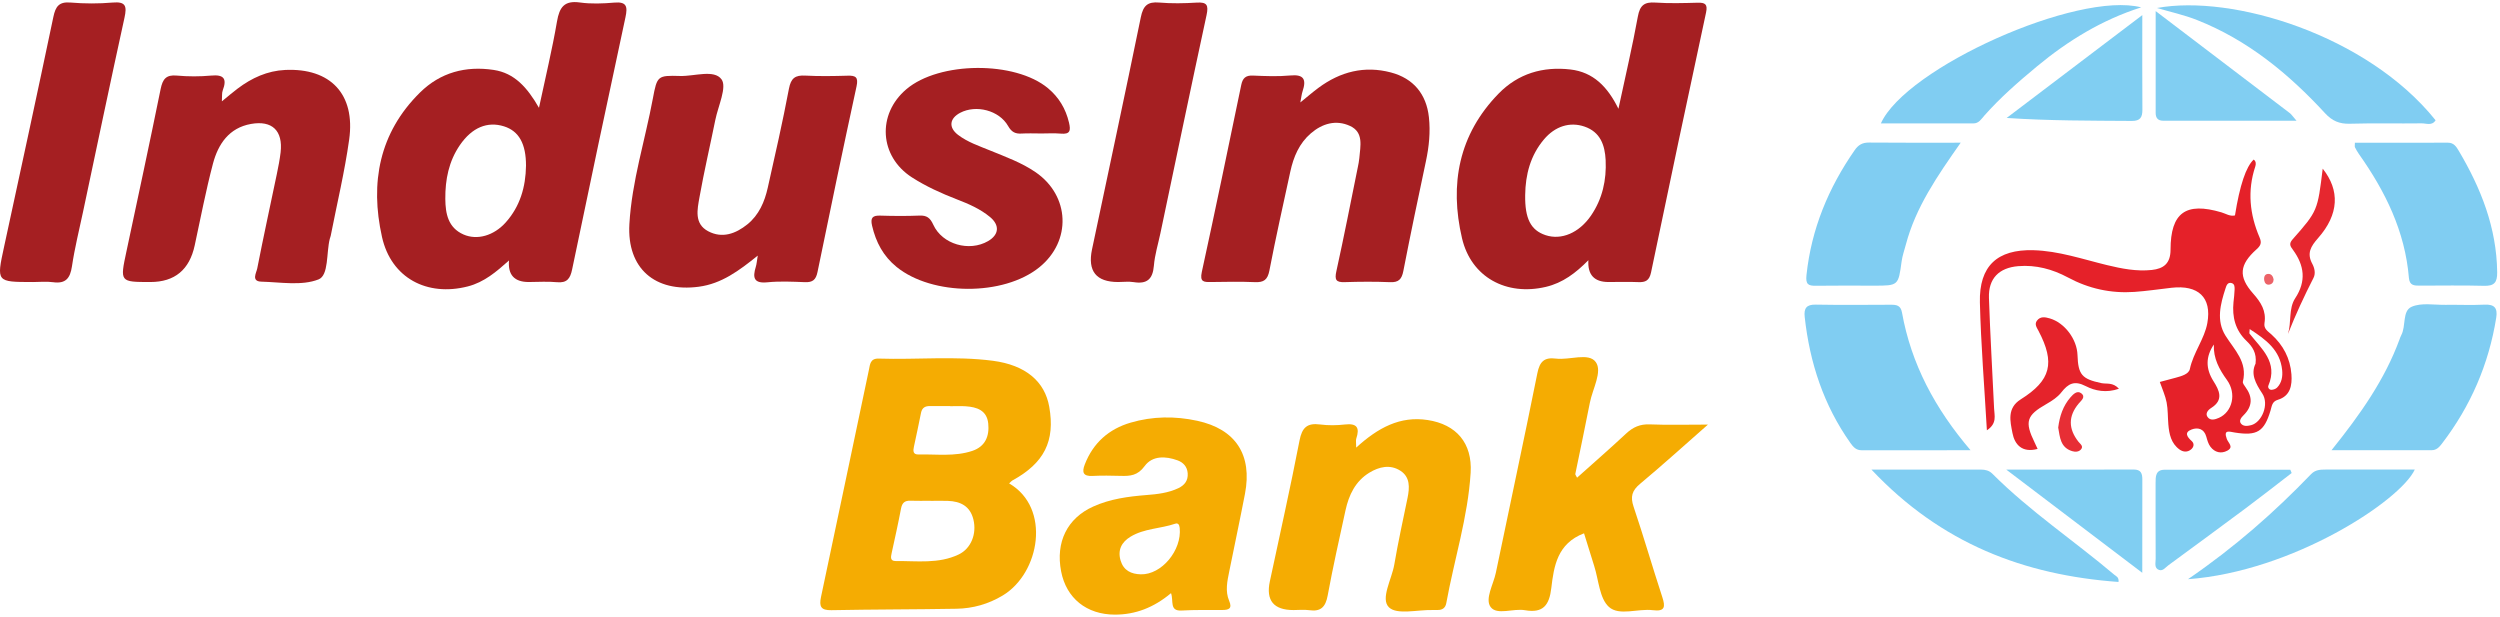 <svg width="166" height="41" viewBox="0 0 166 41" fill="none" xmlns="http://www.w3.org/2000/svg">
<g style="mix-blend-mode:luminosity">
<path d="M69.67 27.01C69.375 25.332 68.11 24.242 65.925 23.955C63.409 23.627 60.875 23.894 58.351 23.81C57.779 23.791 57.771 24.197 57.696 24.557C56.633 29.587 55.584 34.619 54.514 39.644C54.381 40.278 54.51 40.529 55.203 40.516C57.972 40.461 60.744 40.47 63.513 40.421C64.6 40.402 65.629 40.112 66.576 39.543C69.056 38.057 69.801 33.718 67.007 32.099C67.115 31.998 67.159 31.939 67.217 31.907C69.339 30.747 70.072 29.288 69.67 27.01ZM63.657 36.817C62.321 37.455 60.881 37.24 59.475 37.253C59.1 37.255 59.148 36.994 59.204 36.735C59.419 35.747 59.641 34.762 59.828 33.768C59.901 33.385 60.076 33.234 60.453 33.248C60.902 33.265 61.352 33.252 61.799 33.252V33.257C62.18 33.257 62.56 33.244 62.939 33.259C63.776 33.288 64.418 33.604 64.635 34.499C64.866 35.45 64.477 36.425 63.657 36.817ZM64.566 29.937C63.393 30.332 62.173 30.149 60.971 30.177C60.613 30.183 60.627 29.924 60.684 29.663C60.844 28.913 61.008 28.164 61.156 27.412C61.225 27.071 61.431 26.96 61.745 26.962C62.194 26.968 62.642 26.964 63.091 26.964V26.972C63.436 26.972 63.782 26.953 64.125 26.977C64.864 27.027 65.528 27.244 65.619 28.118C65.704 28.953 65.428 29.646 64.566 29.937Z" fill="#F5AC02"/>
<path d="M112.724 0.18C111.79 0.205 110.849 0.234 109.917 0.171C109.195 0.121 108.891 0.342 108.754 1.095C108.392 3.085 107.928 5.053 107.464 7.224C106.742 5.752 105.789 4.788 104.272 4.613C102.447 4.403 100.81 4.883 99.512 6.211C96.861 8.923 96.237 12.233 97.079 15.824C97.687 18.412 100.028 19.667 102.647 19.048C103.765 18.785 104.634 18.126 105.469 17.277C105.41 18.243 105.855 18.726 106.802 18.726C107.462 18.726 108.122 18.704 108.779 18.732C109.26 18.753 109.516 18.633 109.63 18.086C110.826 12.329 112.046 6.58 113.282 0.832C113.402 0.272 113.215 0.167 112.724 0.18ZM105.643 14.315C104.857 15.46 103.679 15.966 102.624 15.614C101.64 15.285 101.249 14.515 101.272 12.955C101.289 11.586 101.621 10.323 102.516 9.26C103.259 8.376 104.241 8.075 105.206 8.403C106.268 8.765 106.565 9.643 106.615 10.63C106.678 11.953 106.403 13.205 105.643 14.315Z" fill="#A51F22"/>
<path d="M40.79 0.173C40.033 0.238 39.255 0.27 38.505 0.165C37.473 0.022 37.149 0.47 36.984 1.428C36.668 3.277 36.225 5.102 35.788 7.159C35.008 5.803 34.161 4.851 32.781 4.643C30.925 4.363 29.244 4.807 27.89 6.142C25.174 8.818 24.563 12.146 25.364 15.732C25.973 18.465 28.36 19.711 31.063 19.018C32.147 18.74 32.954 18.048 33.799 17.294C33.716 18.248 34.151 18.726 35.105 18.726C35.73 18.726 36.358 18.677 36.976 18.738C37.644 18.803 37.862 18.505 37.989 17.89C39.153 12.304 40.33 6.723 41.531 1.144C41.683 0.436 41.614 0.102 40.79 0.173ZM33.584 14.765C32.788 15.656 31.679 15.966 30.776 15.57C29.754 15.119 29.579 14.195 29.569 13.212C29.558 11.93 29.798 10.706 30.541 9.628C31.34 8.47 32.357 8.041 33.468 8.39C34.458 8.704 34.929 9.546 34.927 11.005C34.906 12.414 34.533 13.702 33.584 14.765Z" fill="#A51F22"/>
<path d="M14.735 6.727C15.149 6.39 15.46 6.121 15.786 5.877C16.723 5.173 17.748 4.702 18.932 4.645C21.939 4.504 23.608 6.249 23.185 9.266C22.886 11.412 22.376 13.525 21.96 15.654C21.947 15.721 21.916 15.787 21.899 15.854C21.66 16.791 21.839 18.284 21.15 18.553C20.033 18.991 18.635 18.736 17.357 18.702C16.664 18.683 17.024 18.115 17.08 17.827C17.49 15.732 17.946 13.648 18.381 11.559C18.481 11.079 18.576 10.597 18.633 10.113C18.795 8.679 18.073 7.978 16.664 8.23C15.208 8.491 14.486 9.563 14.14 10.868C13.668 12.658 13.321 14.481 12.929 16.292C12.58 17.913 11.601 18.724 9.991 18.726C7.954 18.726 7.961 18.726 8.396 16.694C9.161 13.102 9.935 9.51 10.666 5.912C10.801 5.251 11.028 4.952 11.739 5.018C12.495 5.087 13.267 5.087 14.024 5.018C14.858 4.942 15.087 5.218 14.79 6.001C14.723 6.18 14.754 6.397 14.733 6.727H14.735Z" fill="#A51F22"/>
<path d="M86.343 6.801C86.809 6.424 87.169 6.11 87.552 5.828C89 4.757 90.598 4.348 92.356 4.811C93.848 5.205 94.713 6.245 94.88 7.784C94.986 8.767 94.888 9.736 94.682 10.702C94.166 13.13 93.656 15.559 93.182 17.995C93.074 18.547 92.866 18.761 92.3 18.736C91.297 18.694 90.292 18.702 89.289 18.734C88.711 18.753 88.607 18.584 88.736 18.003C89.241 15.717 89.689 13.418 90.155 11.121C90.196 10.915 90.242 10.708 90.259 10.5C90.323 9.706 90.567 8.79 89.643 8.363C88.719 7.936 87.808 8.193 87.038 8.856C86.266 9.521 85.889 10.418 85.677 11.395C85.203 13.582 84.712 15.765 84.289 17.961C84.168 18.584 83.915 18.759 83.326 18.734C82.358 18.692 81.387 18.713 80.417 18.726C79.947 18.732 79.651 18.74 79.801 18.056C80.704 13.923 81.559 9.78 82.419 5.639C82.512 5.19 82.712 4.997 83.191 5.018C84.021 5.053 84.857 5.089 85.681 5.011C86.58 4.925 86.753 5.279 86.493 6.056C86.428 6.249 86.409 6.458 86.343 6.795V6.801Z" fill="#A51F22"/>
<path d="M50.32 16.968C49.067 17.978 47.914 18.837 46.4 19.039C43.497 19.425 41.624 17.829 41.791 14.885C41.951 12.045 42.833 9.321 43.351 6.538C43.632 5.028 43.666 5.003 45.16 5.045C46.112 5.072 47.415 4.594 47.908 5.266C48.285 5.78 47.685 7.037 47.498 7.959C47.151 9.673 46.751 11.378 46.445 13.1C46.302 13.909 46.083 14.858 47.024 15.355C47.96 15.85 48.855 15.519 49.629 14.894C50.392 14.277 50.769 13.405 50.979 12.466C51.468 10.281 51.97 8.098 52.384 5.898C52.519 5.182 52.804 4.982 53.476 5.02C54.408 5.07 55.347 5.053 56.281 5.026C56.818 5.009 57.007 5.123 56.874 5.736C55.985 9.839 55.124 13.946 54.283 18.06C54.177 18.582 53.959 18.755 53.453 18.736C52.623 18.704 51.784 18.662 50.961 18.744C50.053 18.837 49.964 18.441 50.184 17.721C50.243 17.534 50.255 17.33 50.316 16.968H50.32Z" fill="#A51F22"/>
<path d="M69.088 8.862C68.671 8.862 68.255 8.843 67.839 8.868C67.421 8.894 67.171 8.776 66.938 8.367C66.343 7.323 64.814 6.938 63.761 7.487C63.045 7.862 62.972 8.464 63.613 8.955C64.256 9.445 65.022 9.696 65.758 9.999C66.784 10.42 67.833 10.797 68.759 11.431C71.048 12.999 71.164 16.01 69.008 17.751C66.636 19.669 61.903 19.65 59.531 17.723C58.653 17.01 58.16 16.083 57.906 14.989C57.783 14.46 57.935 14.3 58.451 14.317C59.317 14.344 60.184 14.351 61.05 14.315C61.535 14.294 61.761 14.462 61.969 14.919C62.567 16.231 64.36 16.736 65.611 16.008C66.333 15.586 66.397 14.959 65.738 14.41C65.088 13.871 64.321 13.54 63.54 13.239C62.504 12.837 61.489 12.38 60.553 11.778C58.389 10.388 58.218 7.59 60.184 5.923C62.367 4.07 67.404 4.034 69.589 5.86C70.307 6.46 70.763 7.214 70.981 8.14C71.108 8.675 71.056 8.929 70.438 8.873C69.991 8.833 69.537 8.864 69.088 8.864V8.862Z" fill="#A51F22"/>
<path d="M105.177 35.413C103.407 36.086 103.178 37.592 103.007 39.044C102.872 40.196 102.458 40.727 101.257 40.518C100.485 40.383 99.401 40.865 98.983 40.312C98.579 39.779 99.166 38.802 99.326 38.025C100.24 33.608 101.195 29.202 102.081 24.781C102.237 24 102.547 23.713 103.309 23.81C104.218 23.928 105.487 23.387 105.96 24.042C106.413 24.673 105.745 25.823 105.566 26.745C105.261 28.322 104.921 29.895 104.601 31.469C104.591 31.518 104.651 31.581 104.718 31.718C105.818 30.732 106.913 29.779 107.974 28.789C108.434 28.36 108.904 28.151 109.547 28.179C110.739 28.229 111.935 28.193 113.407 28.193C111.769 29.631 110.362 30.909 108.906 32.122C108.365 32.572 108.244 32.975 108.471 33.648C109.141 35.634 109.722 37.651 110.375 39.642C110.593 40.305 110.552 40.617 109.745 40.516C108.756 40.394 107.514 40.918 106.829 40.297C106.205 39.731 106.153 38.518 105.856 37.587C105.625 36.861 105.402 36.133 105.179 35.41L105.177 35.413Z" fill="#F5AC02"/>
<path d="M82.666 32.791C83.163 30.208 82.057 28.494 79.493 27.939C78.02 27.619 76.526 27.637 75.074 28.063C73.632 28.486 72.585 29.402 72.028 30.844C71.828 31.364 71.921 31.634 72.544 31.602C73.164 31.57 73.79 31.581 74.412 31.598C75.038 31.617 75.54 31.583 76 30.953C76.518 30.242 77.4 30.278 78.197 30.57C78.569 30.707 78.832 30.987 78.863 31.427C78.898 31.916 78.648 32.223 78.239 32.417C77.569 32.733 76.847 32.815 76.12 32.871C74.909 32.968 73.713 33.126 72.587 33.636C70.867 34.41 70.082 35.994 70.459 37.943C70.802 39.716 72.142 40.809 74.029 40.811C75.39 40.811 76.603 40.35 77.756 39.385C77.943 39.897 77.629 40.588 78.463 40.539C79.362 40.486 80.263 40.508 81.164 40.503C81.591 40.501 81.838 40.415 81.615 39.893C81.341 39.249 81.493 38.583 81.624 37.933C81.969 36.219 82.335 34.509 82.666 32.791ZM75.75 38.135C75.111 38.12 74.608 37.884 74.408 37.221C74.198 36.518 74.475 35.996 75.067 35.636C75.977 35.086 77.052 35.107 78.026 34.777C78.222 34.709 78.307 34.829 78.332 35.053C78.484 36.541 77.127 38.171 75.75 38.135Z" fill="#F5AC02"/>
<path d="M90.053 29.72C91.499 28.4 92.97 27.608 94.799 27.89C96.692 28.181 97.77 29.41 97.651 31.387C97.472 34.335 96.557 37.158 96.033 40.049C95.972 40.381 95.758 40.514 95.438 40.503C95.334 40.499 95.23 40.508 95.126 40.505C94.125 40.48 92.754 40.842 92.225 40.324C91.647 39.758 92.414 38.463 92.581 37.486C92.833 36.004 93.159 34.533 93.461 33.059C93.602 32.373 93.638 31.678 92.989 31.259C92.308 30.819 91.574 30.989 90.92 31.389C89.999 31.953 89.564 32.865 89.341 33.886C88.931 35.766 88.507 37.644 88.159 39.537C88.018 40.307 87.701 40.628 86.93 40.516C86.59 40.468 86.237 40.508 85.891 40.508C84.572 40.508 84.048 39.873 84.318 38.604C84.982 35.49 85.681 32.383 86.287 29.257C86.455 28.383 86.799 28.073 87.654 28.185C88.199 28.256 88.767 28.248 89.314 28.185C90.105 28.096 90.298 28.402 90.057 29.12C90.015 29.242 90.051 29.391 90.051 29.722L90.053 29.72Z" fill="#F5AC02"/>
<path d="M152.151 24.856C152.072 23.797 151.604 22.913 150.82 22.204C150.591 21.997 150.299 21.835 150.362 21.448C150.491 20.646 150.127 20.077 149.607 19.49C148.612 18.368 148.695 17.576 149.829 16.559C150.11 16.309 150.191 16.13 150.037 15.77C149.38 14.239 149.215 12.671 149.75 11.058C149.796 10.917 149.817 10.719 149.646 10.595C149.134 11.07 148.72 12.307 148.402 14.304C148.071 14.384 147.796 14.186 147.503 14.1C145.137 13.401 144.128 14.115 144.124 16.58C144.122 17.498 143.662 17.841 142.878 17.926C141.864 18.033 140.882 17.839 139.898 17.601C138.283 17.21 136.696 16.66 135.019 16.614C132.618 16.547 131.409 17.66 131.465 20.079C131.532 22.869 131.763 25.654 131.929 28.572C132.618 28.118 132.428 27.598 132.408 27.128C132.295 24.677 132.147 22.229 132.066 19.778C132.023 18.492 132.734 17.778 134.01 17.673C135.187 17.576 136.284 17.873 137.312 18.424C138.697 19.17 140.166 19.49 141.723 19.383C142.551 19.326 143.375 19.199 144.199 19.107C145.949 18.911 146.877 19.732 146.567 21.452C146.379 22.503 145.637 23.41 145.406 24.505C145.333 24.848 144.836 24.979 144.461 25.082C144.114 25.176 143.764 25.267 143.412 25.362C143.583 25.858 143.779 26.277 143.864 26.72C143.955 27.195 143.937 27.694 143.978 28.181C144.032 28.823 144.161 29.442 144.719 29.846C144.956 30.015 145.241 30.048 145.491 29.838C145.68 29.678 145.709 29.45 145.535 29.292C145.225 29.014 145.012 28.711 145.522 28.518C145.92 28.366 146.348 28.452 146.498 28.995C146.563 29.229 146.633 29.482 146.775 29.667C147.062 30.042 147.478 30.145 147.89 29.926C148.344 29.684 147.959 29.415 147.861 29.151C147.62 28.497 148.029 28.663 148.389 28.72C149.869 28.956 150.343 28.665 150.764 27.256C150.855 26.955 150.859 26.663 151.252 26.545C152.083 26.294 152.205 25.585 152.151 24.856ZM147.341 27.743C147.081 27.859 146.766 27.951 146.581 27.688C146.417 27.452 146.61 27.223 146.827 27.086C147.676 26.551 147.359 25.918 146.968 25.299C146.454 24.482 146.45 23.688 146.999 22.877C146.962 23.802 147.357 24.524 147.875 25.239C148.523 26.141 148.227 27.347 147.341 27.743ZM149.476 28.231C149.238 28.292 148.955 28.328 148.797 28.12C148.654 27.93 148.818 27.724 148.97 27.574C149.565 26.989 149.588 26.37 149.101 25.707C149.022 25.598 148.901 25.442 148.928 25.338C149.249 24.037 148.369 23.239 147.771 22.286C147.149 21.288 147.434 20.193 147.774 19.149C147.832 18.968 147.909 18.713 148.19 18.799C148.391 18.862 148.381 19.073 148.377 19.235C148.371 19.513 148.331 19.791 148.304 20.069C148.208 21.056 148.425 21.928 149.17 22.639C149.546 23.002 149.86 23.429 149.769 24.145C149.434 24.829 149.765 25.45 150.218 26.134C150.687 26.844 150.189 28.046 149.476 28.231ZM151.196 25.738C151.111 25.825 150.959 25.875 150.834 25.884C150.67 25.892 150.568 25.73 150.62 25.604C151.28 24.046 150.16 23.16 149.365 22.147C149.349 22.128 149.367 22.081 149.378 21.85C150.483 22.561 151.4 23.258 151.535 24.574C151.577 24.985 151.513 25.419 151.196 25.738Z" fill="#E52129"/>
<path d="M2.172 18.726C-0.248 18.726 -0.235 18.728 0.27 16.391C1.373 11.306 2.474 6.218 3.543 1.125C3.689 0.428 3.918 0.104 4.684 0.169C5.612 0.247 6.556 0.249 7.484 0.169C8.35 0.095 8.435 0.405 8.267 1.171C7.324 5.47 6.423 9.78 5.51 14.085C5.256 15.281 4.958 16.471 4.779 17.679C4.661 18.486 4.355 18.854 3.52 18.738C3.079 18.677 2.622 18.728 2.172 18.728V18.726Z" fill="#A51F22"/>
<path d="M74.244 18.726C72.784 18.726 72.207 18.003 72.51 16.559C73.594 11.422 74.697 6.289 75.75 1.146C75.906 0.38 76.197 0.102 76.967 0.169C77.793 0.241 78.632 0.224 79.46 0.173C80.14 0.131 80.259 0.333 80.115 1.003C79.073 5.824 78.068 10.656 77.052 15.483C76.901 16.203 76.678 16.915 76.618 17.643C76.543 18.547 76.15 18.873 75.282 18.734C74.943 18.679 74.591 18.726 74.244 18.726Z" fill="#A51F22"/>
<path d="M130.845 29.895C128.294 29.895 125.953 29.892 123.614 29.897C123.255 29.897 123.065 29.695 122.872 29.421C121.093 26.911 120.165 24.088 119.832 21.044C119.769 20.473 119.946 20.214 120.564 20.227C122.227 20.258 123.891 20.241 125.556 20.235C125.93 20.235 126.207 20.273 126.292 20.753C126.906 24.17 128.477 27.122 130.845 29.895Z" fill="#80CDF2"/>
<path d="M154.817 29.888C156.75 27.48 158.346 25.204 159.324 22.549C159.359 22.45 159.394 22.349 159.442 22.258C159.773 21.648 159.498 20.652 160.129 20.372C160.774 20.086 161.619 20.252 162.376 20.241C163.241 20.229 164.107 20.271 164.971 20.229C165.624 20.197 165.851 20.446 165.751 21.086C165.258 24.187 164.047 26.972 162.147 29.454C161.978 29.675 161.789 29.892 161.475 29.892C159.342 29.892 157.21 29.892 154.817 29.892V29.888Z" fill="#80CDF2"/>
<path d="M130.192 9.473C128.627 11.7 127.206 13.761 126.55 16.235C126.453 16.605 126.321 16.972 126.269 17.349C126.049 18.968 126.057 18.968 124.424 18.968C123.144 18.968 121.865 18.955 120.587 18.974C120.073 18.982 119.884 18.892 119.95 18.267C120.275 15.199 121.411 12.473 123.15 9.972C123.39 9.626 123.662 9.462 124.093 9.466C126.061 9.485 128.03 9.475 130.192 9.475V9.473Z" fill="#80CDF2"/>
<path d="M156.365 9.477C158.427 9.477 160.489 9.481 162.549 9.475C162.929 9.475 163.098 9.738 163.256 10.005C164.733 12.494 165.778 15.115 165.813 18.079C165.822 18.77 165.607 18.999 164.929 18.978C163.512 18.938 162.095 18.966 160.678 18.966C160.32 18.966 159.996 18.972 159.952 18.456C159.698 15.363 158.383 12.704 156.631 10.226C156.531 10.085 156.446 9.934 156.369 9.778C156.342 9.725 156.365 9.647 156.365 9.479V9.477Z" fill="#80CDF2"/>
<path d="M143.221 0.531C148.233 -0.393 157.187 2.323 161.723 7.986C161.485 8.371 161.103 8.186 160.797 8.19C159.205 8.211 157.611 8.169 156.019 8.216C155.339 8.235 154.854 8.028 154.39 7.525C151.962 4.889 149.234 2.651 145.876 1.327C145.019 0.988 144.107 0.792 143.221 0.531Z" fill="#80CDF2"/>
<path d="M124.266 31.181C126.904 31.181 129.218 31.181 131.534 31.181C131.823 31.181 132.079 31.242 132.291 31.454C134.782 33.947 137.711 35.897 140.387 38.16C140.51 38.263 140.707 38.322 140.67 38.642C134.405 38.188 128.891 36.095 124.266 31.183V31.181Z" fill="#80CDF2"/>
<path d="M142.174 0.489C139.588 1.31 137.326 2.691 135.254 4.409C134.024 5.43 132.819 6.479 131.756 7.681C131.548 7.915 131.396 8.197 131.026 8.195C128.995 8.19 126.964 8.195 124.89 8.195C126.548 4.502 137.94 -0.606 142.174 0.489Z" fill="#80CDF2"/>
<path d="M145.279 38.461C148.404 36.322 151.024 34.008 153.46 31.478C153.733 31.196 154.063 31.179 154.415 31.179C156.386 31.183 158.356 31.179 160.341 31.179C159.4 33.231 152.255 37.947 145.279 38.459V38.461Z" fill="#80CDF2"/>
<path d="M143.136 0.737C146.253 3.106 149.147 5.302 152.035 7.504C152.16 7.599 152.247 7.742 152.488 8.016C149.409 8.016 146.521 8.016 143.635 8.016C143.292 8.016 143.136 7.839 143.136 7.496C143.136 5.338 143.136 3.178 143.136 0.737Z" fill="#81CEF2"/>
<path d="M152.168 31.408C151.142 32.196 150.123 32.998 149.086 33.77C147.393 35.034 145.684 36.28 143.982 37.533C143.791 37.674 143.614 37.935 143.36 37.844C143.023 37.722 143.136 37.373 143.136 37.112C143.127 35.434 143.131 33.756 143.131 32.08C143.131 31.644 143.125 31.191 143.731 31.191C146.513 31.185 149.295 31.189 152.076 31.189C152.108 31.263 152.137 31.337 152.168 31.412V31.408Z" fill="#80CEF2"/>
<path d="M142.249 1.003C142.249 3.281 142.239 5.274 142.255 7.27C142.26 7.79 142.114 8.035 141.552 8.03C138.816 8.011 136.08 8.022 133.242 7.832C136.174 5.609 139.105 3.386 142.249 1.003Z" fill="#80CEF2"/>
<path d="M142.249 38.036C139.178 35.705 136.323 33.541 133.215 31.181C136.248 31.181 138.968 31.185 141.685 31.177C142.164 31.177 142.253 31.444 142.251 31.848C142.245 33.808 142.247 35.768 142.247 38.034L142.249 38.036Z" fill="#80CEF2"/>
<path d="M135.3 29.808C134.259 30.088 133.772 29.511 133.627 28.751C133.479 27.979 133.25 27.099 134.18 26.515C136.188 25.254 136.473 24.094 135.354 21.964C135.237 21.743 135.077 21.532 135.252 21.294C135.477 20.989 135.801 21.054 136.105 21.142C137.091 21.431 137.911 22.519 137.946 23.572C137.99 24.886 138.238 25.164 139.53 25.439C139.877 25.513 140.287 25.366 140.697 25.812C139.865 26.105 139.112 25.957 138.491 25.637C137.736 25.248 137.33 25.469 136.871 26.056C136.623 26.374 136.251 26.616 135.893 26.821C134.557 27.579 134.42 27.993 135.102 29.389C135.162 29.513 135.219 29.64 135.298 29.81L135.3 29.808Z" fill="#E5232B"/>
<path d="M154.228 11.199C155.376 12.643 155.312 14.229 153.926 15.803C153.439 16.357 153.154 16.812 153.539 17.523C153.687 17.795 153.766 18.159 153.62 18.444C153.002 19.656 152.428 20.886 151.92 22.176C152.166 21.383 151.947 20.496 152.405 19.797C153.148 18.665 153.009 17.627 152.255 16.593C152.087 16.361 151.954 16.203 152.23 15.89C153.897 14.003 153.885 13.991 154.228 11.199Z" fill="#E6272F"/>
<path d="M136.665 28.391C136.76 27.625 136.991 26.945 137.484 26.378C137.665 26.17 137.923 25.913 138.184 26.107C138.521 26.355 138.194 26.593 138.03 26.789C137.318 27.637 137.339 28.48 138.011 29.334C138.129 29.484 138.371 29.629 138.169 29.85C138.025 30.006 137.805 30.021 137.591 29.956C136.798 29.713 136.779 29.017 136.665 28.393V28.391Z" fill="#E72E35"/>
<path d="M150.967 18.553C150.967 18.721 150.882 18.86 150.695 18.896C150.489 18.936 150.372 18.793 150.345 18.616C150.312 18.401 150.37 18.178 150.637 18.187C150.809 18.191 150.93 18.336 150.969 18.551L150.967 18.553Z" fill="#EC6267"/>
</g>
</svg>
